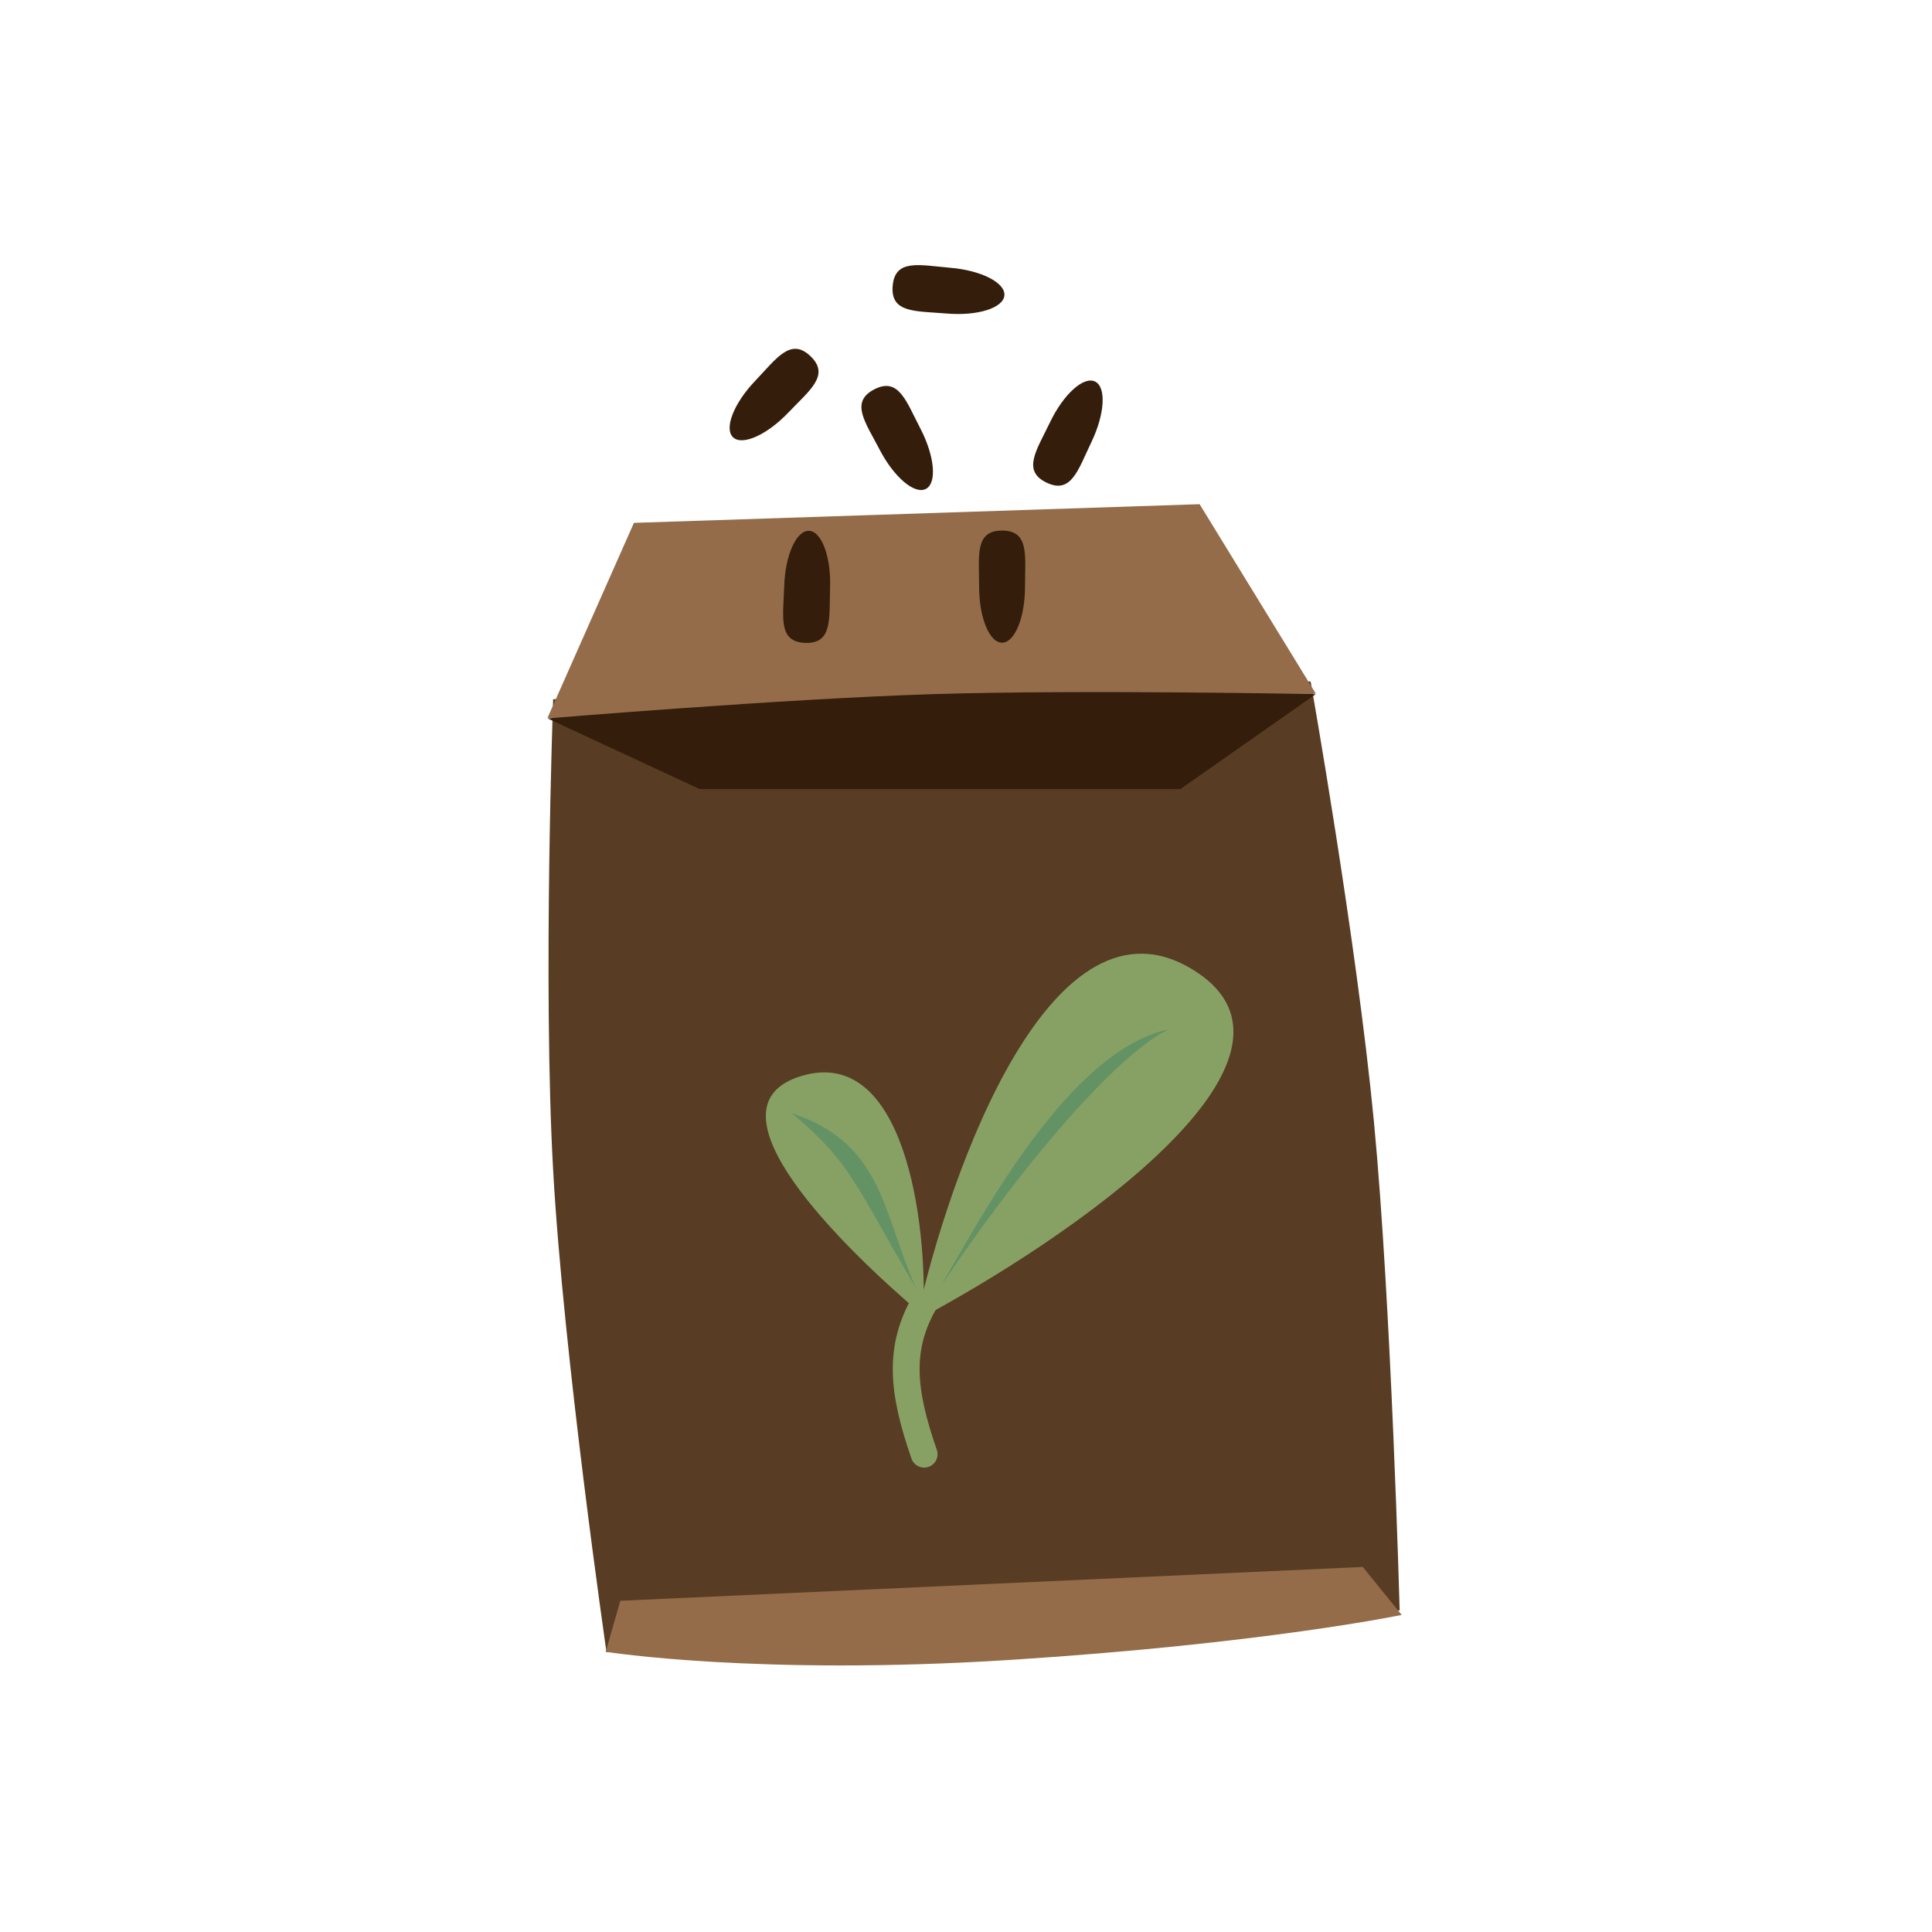 <svg width="500" height="500" viewBox="0 0 500 500" fill="none" xmlns="http://www.w3.org/2000/svg">
<path d="M143.157 180.961L339.192 176.374C339.192 176.374 351.065 243.297 355.564 290.237C360.063 337.176 362.231 416.766 362.231 416.766L156.961 427.571C156.961 427.571 145.852 351.069 143.156 302.916C140.461 254.762 143.157 180.961 143.157 180.961Z" fill="#583C23"/>
<path d="M310.456 130.482L340.52 179.499C340.52 179.499 279.872 184.551 240.917 185.774C202.192 186.988 141.706 185.774 141.706 185.774L164.058 135.319L310.456 130.482Z" fill="#946C49"/>
<path d="M181.051 204.203L141.707 185.921C141.707 185.921 202.355 180.868 241.31 179.646C280.035 178.432 340.521 179.646 340.521 179.646L305.49 204.203H181.051Z" fill="#341E0B"/>
<path d="M160.541 414.279L156.75 427.481C156.75 427.481 196.094 433.758 261.581 429.575C327.068 425.393 362.753 417.94 362.753 417.94L352.688 405.523L160.541 414.279Z" fill="#946C49"/>
<path d="M239.168 376.343C233.441 359.883 232.526 348.96 239.169 337.224" stroke="#87A164" stroke-width="6.943" stroke-linecap="round"/>
<path d="M237.16 341.72C245.932 302.02 272.57 228.316 308.951 251.092C345.333 273.869 276.249 321.001 237.16 341.72Z" fill="#87A164"/>
<path d="M238.951 340.483C217.965 322.727 180.872 286.431 207.423 278.456C233.973 270.482 240.091 316.082 238.951 340.483Z" fill="#87A164"/>
<path d="M243.258 333.223C253.92 315.059 276.582 271.84 302.529 266.375C291.336 271.462 267.932 296.373 243.258 333.223Z" fill="#639264"/>
<path d="M237.132 333.535C228.437 314.187 228.693 295.931 204.933 288.107C220.262 300.93 221.182 306.363 237.132 333.535Z" fill="#639264"/>
<path d="M265.272 151.819C265.272 159.832 262.613 166.328 259.333 166.328C256.053 166.328 253.395 159.832 253.395 151.819C253.395 143.806 252.207 137.309 259.333 137.31C266.459 137.31 265.272 143.806 265.272 151.819Z" fill="#341E0B"/>
<path d="M204.027 106.769C198.495 112.567 192.087 115.432 189.714 113.168C187.341 110.904 189.902 104.369 195.433 98.571C200.964 92.773 204.589 87.253 209.745 92.172C214.901 97.091 209.558 100.971 204.027 106.769Z" fill="#341E0B"/>
<path d="M238.2 110.914C241.894 118.025 242.528 125.015 239.618 126.527C236.707 128.039 231.354 123.5 227.66 116.388C223.966 109.277 219.918 104.06 226.242 100.775C232.566 97.491 234.506 103.803 238.2 110.914Z" fill="#341E0B"/>
<path d="M202.953 151.688C203.212 143.679 206.079 137.272 209.357 137.378C212.635 137.484 215.083 144.062 214.824 152.071C214.565 160.08 215.543 166.611 208.42 166.381C201.298 166.151 202.694 159.697 202.953 151.688Z" fill="#341E0B"/>
<path d="M271.759 109.25C275.227 102.026 280.435 97.32 283.392 98.74C286.348 100.159 285.934 107.166 282.466 114.39C278.998 121.614 277.258 127.984 270.833 124.9C264.409 121.816 268.291 116.474 271.759 109.25Z" fill="#341E0B"/>
<path d="M245.982 69.304C253.966 69.983 260.213 73.183 259.935 76.451C259.657 79.719 252.959 81.817 244.975 81.138C236.991 80.459 230.417 81.092 231.021 73.991C231.626 66.891 237.997 68.625 245.982 69.304Z" fill="#341E0B"/>
</svg>

